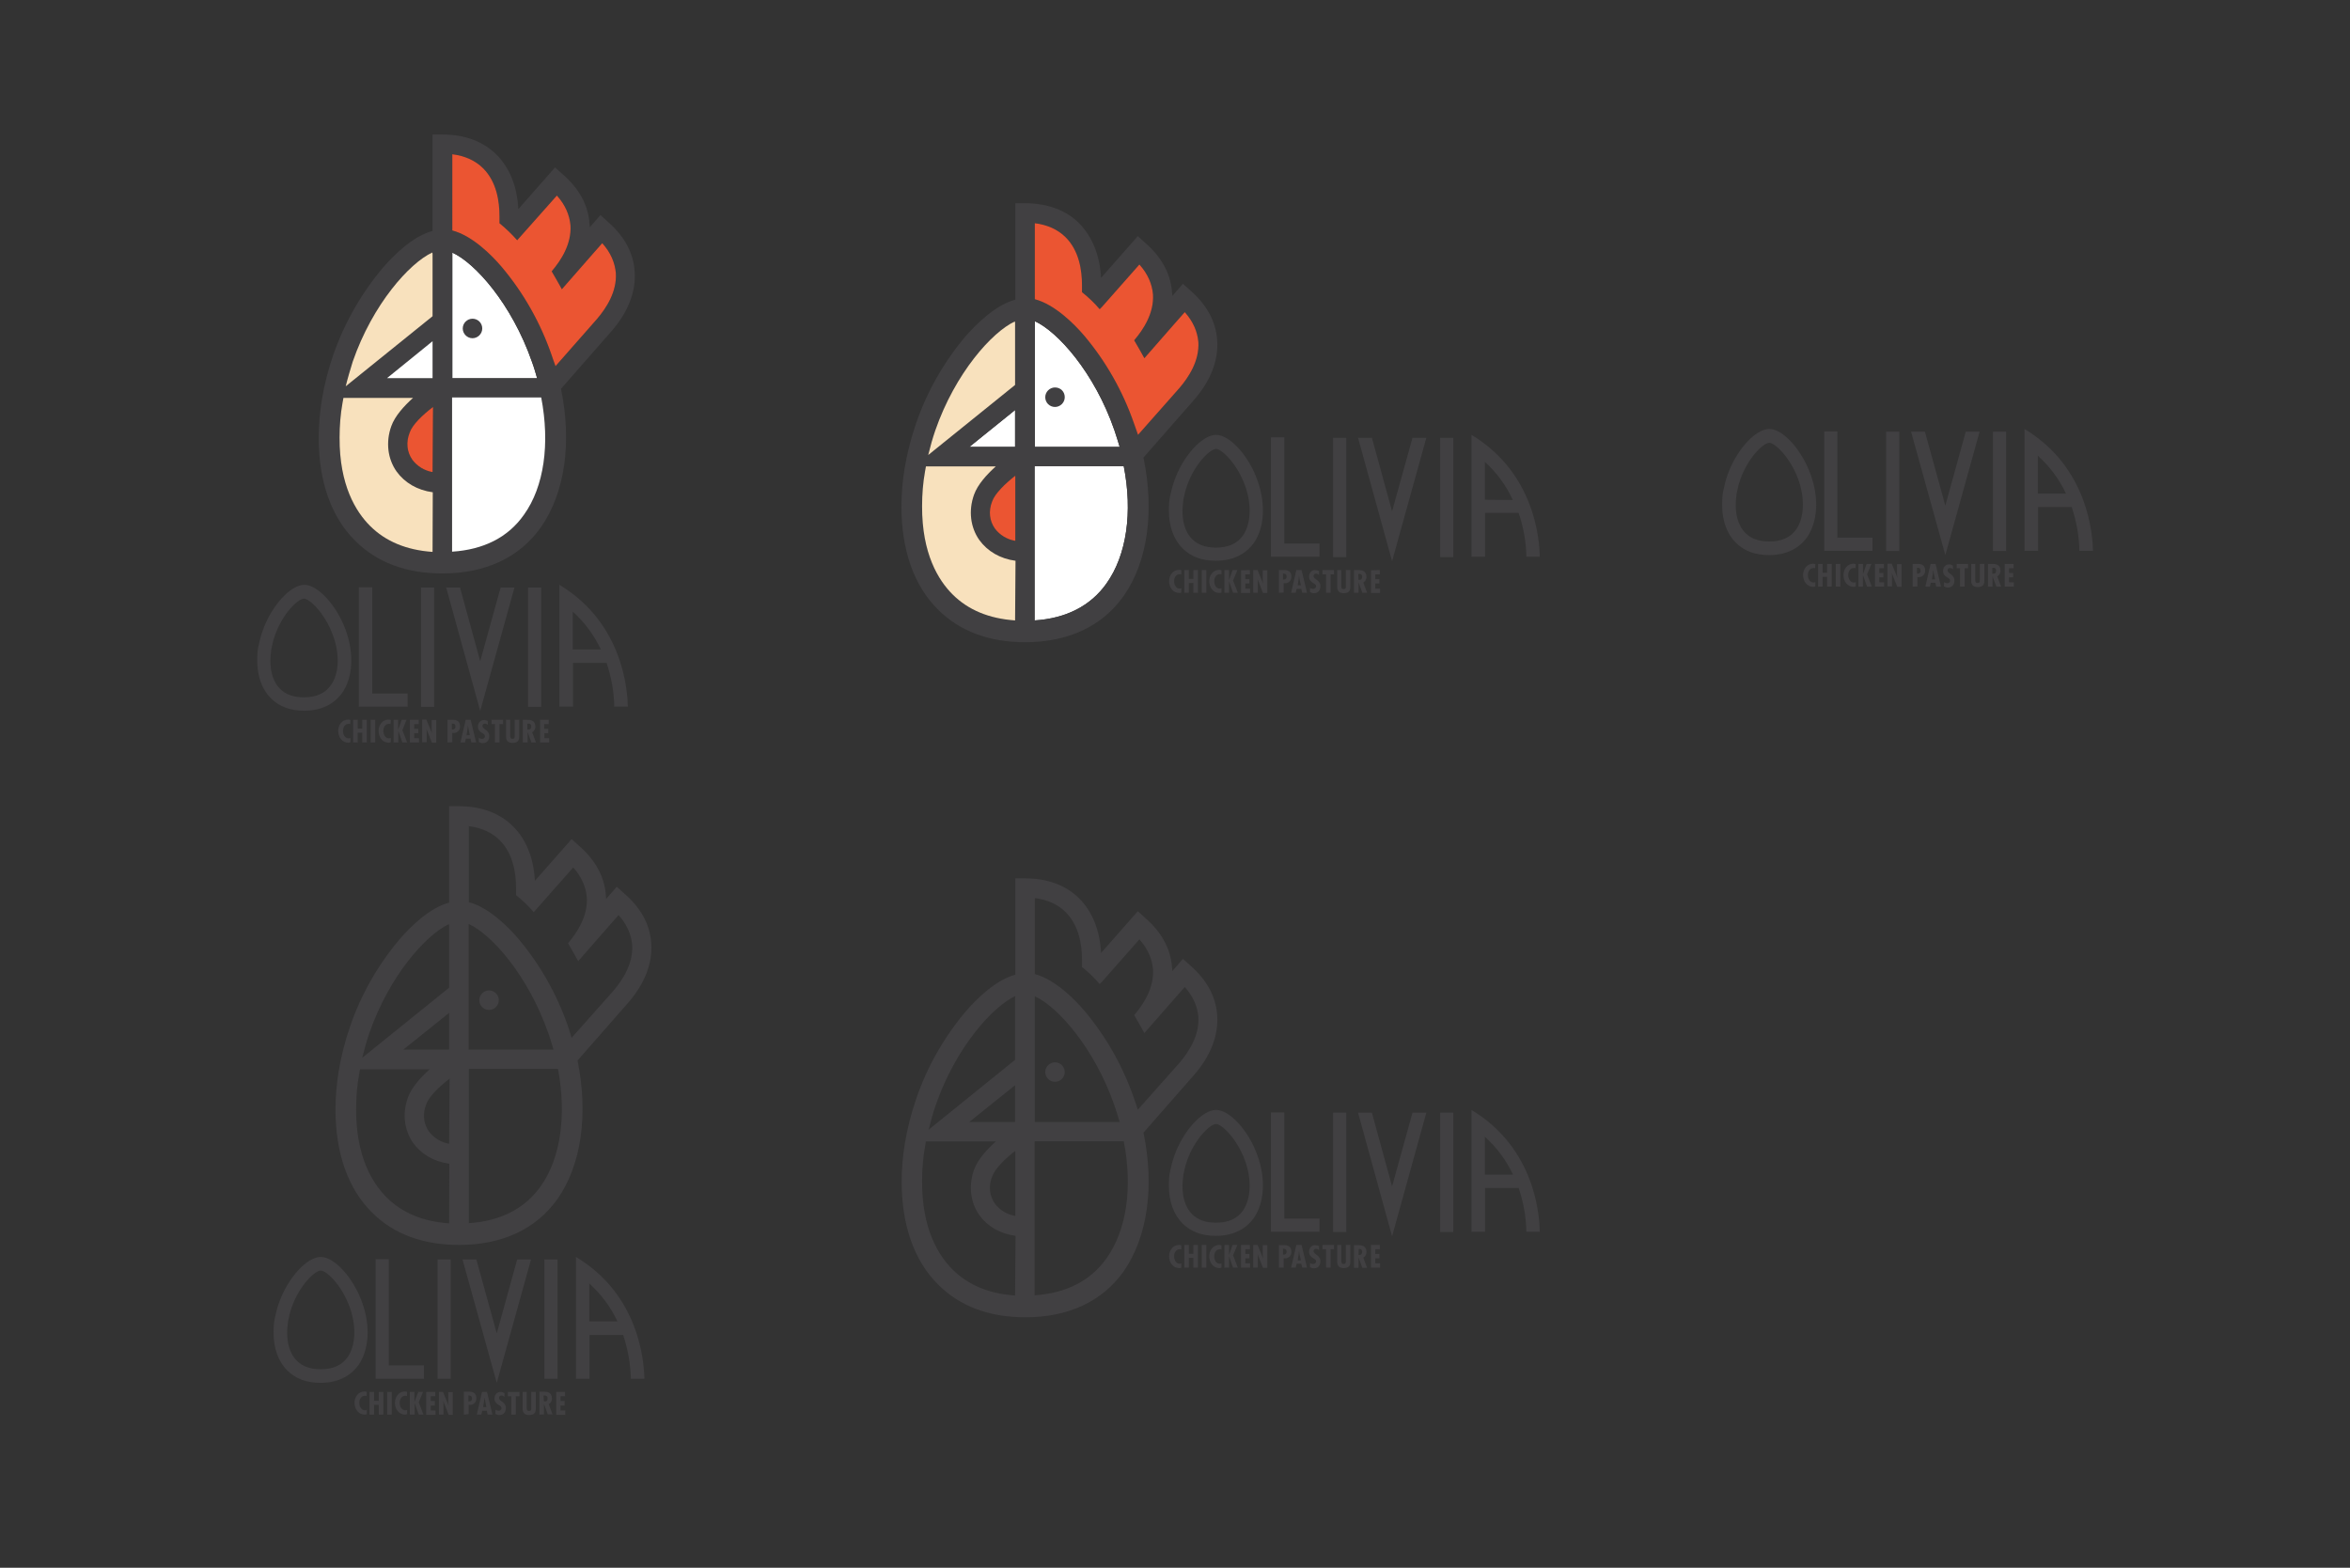 <?xml version="1.0" encoding="utf-8"?>
<!-- Generator: Adobe Illustrator 23.0.6, SVG Export Plug-In . SVG Version: 6.00 Build 0)  -->
<svg version="1.1" id="Layer_1" xmlns="http://www.w3.org/2000/svg" xmlns:xlink="http://www.w3.org/1999/xlink" x="0px" y="0px"
	 viewBox="0 0 1036 691.1" style="enable-background:new 0 0 1036 691.1;" xml:space="preserve">
<rect x="0" y="0" width="1036" height="691.1" fill="#333333" stroke="none"/>
<style type="text/css">
	.st0{fill:#414042;}
	.st1{fill:#FFFFFF;}
	.st2{fill:#F8E1BD;}
	.st3{fill:#EB5532;}
</style>
<title>Asset 4</title>
<path class="st0" d="M465.1,468.3c-2.3,0-4.3,1.9-4.3,4.3c0,2.3,1.9,4.3,4.3,4.3c2.3,0,4.3-1.9,4.3-4.3
	C469.4,470.3,467.5,468.3,465.1,468.3z"/>
<path class="st0" d="M504.1,499.3l22.1-25.2c7.4-8.4,11-17.5,10.4-26.4c-0.5-8.2-4.5-15.7-11.9-22.1l-3.2-2.9l-4.7,5.4
	c0-0.4,0-1-0.1-1.4c-0.5-8.2-4.5-15.7-11.9-22.1l-3.2-2.9l-16.2,18.4c-0.5-9.9-3.8-18.2-9.6-24c-5.8-5.8-14-8.9-23.9-8.9h-4.3v42.5
	c-8.7,2.3-17.1,10.7-21.8,16.1c-9.6,11.4-17.1,24.5-21.9,38.6c-2.2,6.4-3.9,13-5,19.7c-0.9,5.5-1.4,11.2-1.4,16.8
	c0,19.2,5.5,34.9,16.1,45.4c9.5,9.5,22.4,14.4,38.4,14.4c19,0,34-7,43.4-20.3C506,545.1,509,522.8,504.1,499.3z M447.5,571.1
	c-11.5-0.8-20.7-4.6-27.6-11.5c-6.2-6.2-13.5-17.9-13.4-38.9c0-5.1,0.4-10.3,1.3-15.3c0.1-0.7,0.3-1.5,0.4-2.2H439
	c-4,3.6-8,8-9.6,12.5c-2.5,7-1.6,14.3,2.3,19.9c3.6,5,9.2,8.3,16,9.2L447.5,571.1L447.5,571.1L447.5,571.1z M447.5,536
	c-3.6-0.6-6.8-2.6-8.9-5.4c-2.4-3.4-2.9-7.7-1.2-12c1.2-3.4,5.7-7.8,10.2-11.3V536z M447.5,494.6h-20.2l20.2-16.2V494.6z
	 M447.5,439.8L447.5,439.8v27.4L409.4,498c0.9-3.7,1.9-7.3,3.1-10.8c8.8-25.4,25.1-43.5,35.1-48.1V439.8z M456.2,491.1v-51.9
	c10,4.5,26.2,22.6,35.1,48.1c0.8,2.4,1.6,4.9,2.3,7.3h-37.4V491.1z M487.8,554.7c-7,9.9-17.8,15.4-31.7,16.3v-67.9h39.3
	C499.4,523.4,496.7,542.3,487.8,554.7z M499.9,484.1c-4.9-14.1-12.3-27.2-21.9-38.6c-4.6-5.4-13.1-13.8-21.8-16.1v-33.5
	c5.6,0.7,10.2,2.8,13.6,6.2c6,6,7.2,14.7,7.2,21.1v3.1c2.9,2.3,5.4,4.7,7.8,7.5l0.9-0.9l16.6-18.8c3.7,4.1,5.6,8.6,6,13.2
	c0.5,8.2-4.2,15.4-8.2,20.1l-0.1,0.1c1.6,2.6,3,5.3,4.5,7.9l13.3-15.2l0,0l4.5-5.1c3.7,4.1,5.6,8.6,6,13.2
	c0.5,8.3-4.3,15.5-8.3,20.2l-18.4,20.7C501.1,487.5,500.5,485.8,499.9,484.1L499.9,484.1z"/>
<path class="st0" d="M520.8,550.8c-0.3-0.1-0.4-0.1-0.7-0.1c-1.7,0-2.5,1.6-2.5,3.1c0,1.5,0.8,3.3,2.5,3.3c0.3,0,0.5-0.1,0.7-0.2
	v1.9c-0.3,0.1-0.6,0.2-0.9,0.2c-2.9,0-4.5-2.6-4.5-5.2c0-2.5,1.6-5,4.4-5c0.4,0,0.7,0.1,1,0.2V550.8z"/>
<path class="st0" d="M524.1,548.8v3.9h2v-3.9h2v10h-2v-4.3h-2v4.3h-2v-10H524.1z"/>
<path class="st0" d="M531.8,548.8v10h-2v-10H531.8z"/>
<path class="st0" d="M538.5,550.8c-0.3-0.1-0.4-0.1-0.7-0.1c-1.7,0-2.5,1.6-2.5,3.1c0,1.5,0.7,3.3,2.5,3.3c0.3,0,0.5-0.1,0.7-0.2
	v1.9c-0.3,0.1-0.6,0.2-0.9,0.2c-2.9,0-4.5-2.6-4.5-5.2c0-2.5,1.6-5,4.4-5c0.4,0,0.7,0.1,1,0.2V550.8z"/>
<path class="st0" d="M541.8,548.8v4.5l0,0l1.6-4.5h2.1l-1.9,4.6l2.1,5.4h-2.1l-1.8-5.1l0,0v5.1h-2v-10H541.8z"/>
<path class="st0" d="M551,548.8v1.9h-2v2.1h1.8v1.9H549v2.2h2.1v1.9h-4v-10L551,548.8L551,548.8z"/>
<path class="st0" d="M554.4,548.8l2.5,6.1l0,0c-0.1-0.5-0.2-1-0.2-1.5v-4.5h2v10h-1.9l-2.4-6.1l0,0l0.1,1v5h-2v-10L554.4,548.8
	L554.4,548.8L554.4,548.8z"/>
<path class="st0" d="M563.8,558.9v-10h2.1c0.4,0,3.4-0.3,3.4,2.9c0.1,1.5-1.1,2.9-2.6,2.9c-0.2,0-0.3,0-0.4,0h-0.4v4.1H563.8z
	 M565.7,553.1c1,0,1.5-0.4,1.5-1.3c0-0.7-0.3-1.3-1.2-1.3h-0.4V553.1z"/>
<path class="st0" d="M573.8,548.8l2.4,10h-2.1l-0.4-1.7h-2.1l-0.4,1.7h-2l2.3-10H573.8z M572.9,552.9l-0.2-1.5l0,0l-0.2,1.5
	l-0.4,2.7h1.4L572.9,552.9z"/>
<path class="st0" d="M581.5,551.1c-0.4-0.4-0.9-0.6-1.4-0.6s-1,0.4-1,0.8c0,0.1,0,0.1,0,0.2c0,1.6,3,1.7,3,4.5c0,1.8-1,3.1-2.9,3.1
	c-0.6,0-1.2-0.2-1.7-0.5v-1.9c0.4,0.4,1,0.5,1.5,0.5c0.6,0,1.1-0.4,1.2-1v-0.1c0-0.8-0.6-1.1-1.2-1.4c-1.2-0.8-1.9-1.5-1.9-2.9
	c0-1.4,0.9-2.9,2.6-2.9c0.6,0,1.2,0.2,1.8,0.4L581.5,551.1z"/>
<path class="st0" d="M588.1,548.8v1.9h-1.5v8.1h-2v-8.1H583v-1.9H588.1z"/>
<path class="st0" d="M591.3,548.8v6.5c0,0.8-0.1,1.9,1,1.9s1-0.7,1-1.5v-6.9h2v7.3c0,1.1-0.1,2.9-2.9,2.9c-1.9,0-2.9-0.9-2.9-2.8
	v-7.4H591.3z"/>
<path class="st0" d="M596.9,558.9v-10h2c1.2,0,3.5,0.2,3.5,2.9c0.1,1.1-0.5,2.1-1.4,2.6l1.7,4.5h-2.1l-1.7-4.6l0,0v4.6H596.9z
	 M598.9,553.2h0.4c0.9,0,1.2-0.6,1.2-1.4c0.1-0.6-0.4-1.2-1-1.2c-0.1,0-0.2,0-0.3,0H599L598.9,553.2z"/>
<path class="st0" d="M608.3,548.8v1.9h-2v2.1h1.8v1.9h-1.8v2.2h2.1v1.9h-4v-10L608.3,548.8L608.3,548.8z"/>
<path class="st0" d="M536.1,489.3c-6.1,0-14.5,9.2-18.4,20.2c-0.8,2.3-1.4,4.6-1.9,7c-0.4,2-0.5,4-0.5,6.1c0,7,2.1,12.8,6,16.7
	c3.7,3.7,8.6,5.5,14.7,5.5c9.2,0,14.2-4.3,16.7-7.8c4.7-6.7,5.4-17.2,1.7-27.5C550.6,498.6,542.2,489.3,536.1,489.3z M548,533.6
	c-2.5,3.6-6.5,5.4-11.9,5.4c-4.5,0-8-1.2-10.5-3.7c-3.6-3.6-4.3-8.7-4.3-12.4c0-1.7,0.2-3.4,0.4-5.1c0.4-2.1,0.9-4.1,1.6-6.1
	c3.5-9.9,10.3-16.2,12.8-16.2c2.4,0,9.2,6.3,12.8,16.2l0,0C551.9,520,551.5,528.5,548,533.6L548,533.6z"/>
<polygon class="st0" points="566.2,490.4 560.3,490.4 560.3,543 581.7,543 581.7,537.2 566.2,537.2 "/>
<polygon class="st0" points="613.7,523 604.8,490.5 598.7,490.5 613.7,545 628.8,490.5 622.7,490.5 "/>
<rect x="587.7" y="490.5" class="st0" width="5.8" height="52.6"/>
<rect x="634.9" y="490.5" class="st0" width="5.8" height="52.6"/>
<path class="st0" d="M648.7,489.3V543h6v-19.3h14.8c2.1,6.2,3.3,12.8,3.4,19.3h5.9C678.7,535.8,676.8,506.2,648.7,489.3z
	 M654.6,517.8v-16.7c5.2,4.7,9.4,10.3,12.4,16.7H654.6z"/>
<path class="st0" d="M215.6,436.6c-2.3,0-4.3,1.9-4.3,4.3c0,2.4,1.9,4.3,4.3,4.3c2.3,0,4.3-1.9,4.3-4.3
	C219.9,438.5,217.9,436.6,215.6,436.6z"/>
<path class="st0" d="M254.6,467.5l22.1-25.2c7.4-8.4,11-17.5,10.4-26.4c-0.5-8.2-4.5-15.7-12-22.1l-3.2-2.9l-4.7,5.4
	c0-0.4,0-1-0.1-1.4c-0.5-8.2-4.5-15.7-11.9-22.1l-3.2-2.9l-16.2,18.4c-0.5-10-3.8-18.2-9.6-24c-5.8-5.8-14-8.9-23.9-8.9H198v42.5
	c-8.7,2.3-17.1,10.7-21.8,16.1c-9.6,11.4-17.1,24.5-21.9,38.6c-2.2,6.4-3.9,13-5,19.7c-0.9,5.5-1.4,11.2-1.4,16.8
	c0,19.2,5.5,34.9,16.1,45.4c9.5,9.5,22.4,14.3,38.4,14.3c19,0,34-7,43.4-20.3C256.4,513.4,259.4,491,254.6,467.5z M198,539.3
	c-11.5-0.8-20.7-4.6-27.6-11.5c-6.2-6.2-13.5-17.9-13.4-38.9c0-5.1,0.4-10.3,1.3-15.3c0.1-0.7,0.3-1.5,0.4-2.2h30.7
	c-4,3.6-8,8-9.6,12.5c-2.5,7-1.6,14.2,2.3,19.9c3.6,5,9.2,8.3,16,9.2L198,539.3L198,539.3L198,539.3z M198,504.2
	c-3.6-0.6-6.8-2.6-8.9-5.4c-2.4-3.4-2.9-7.7-1.2-12c1.2-3.4,5.7-7.8,10.3-11.3L198,504.2z M198,462.7h-20.2l20.2-16.2V462.7z
	 M198,408L198,408v27.4l-38.3,30.9c0.9-3.7,1.9-7.3,3.1-10.8c8.8-25.4,25.1-43.5,35.1-48.1L198,408z M206.6,459.3v-52
	c10,4.5,26.2,22.6,35.1,48.1c0.9,2.4,1.6,4.9,2.3,7.3h-37.4V459.3z M238.4,522.9c-7,9.9-17.8,15.4-31.7,16.3v-68H246
	C249.8,491.6,247.2,510.5,238.4,522.9L238.4,522.9z M250.4,452.4c-4.9-14.1-12.3-27.2-21.9-38.6c-4.6-5.4-13.1-13.8-21.8-16.1v-33.5
	c5.6,0.7,10.2,2.8,13.6,6.2c6,6,7.2,14.7,7.2,21.1v3.1c2.9,2.3,5.4,4.7,7.8,7.5l0.8-0.9l16.6-18.8c3.7,4.1,5.6,8.6,6,13.2
	c0.5,8.2-4.2,15.4-8.2,20.1l-0.1,0.1c1.6,2.6,3,5.3,4.5,7.9l13.3-15.2l0,0l4.5-5.1c3.7,4.1,5.6,8.6,6,13.2
	c0.5,8.3-4.3,15.5-8.3,20.2L252,457.5C251.5,455.7,250.9,454.1,250.4,452.4L250.4,452.4z"/>
<path class="st0" d="M161.6,615.4c-0.3-0.1-0.4-0.1-0.7-0.1c-1.7,0-2.5,1.6-2.5,3.1c0,1.5,0.8,3.3,2.5,3.3c0.3,0,0.5-0.1,0.8-0.2
	v1.9c-0.3,0.1-0.6,0.2-0.9,0.2c-2.9,0-4.5-2.6-4.5-5.2c0-2.5,1.6-5,4.4-5c0.4,0,0.7,0.1,1,0.2L161.6,615.4L161.6,615.4L161.6,615.4z
	"/>
<path class="st0" d="M164.9,613.6v3.9h2.1v-3.9h2v10h-2v-4.3h-2.1v4.3h-2v-10H164.9z"/>
<path class="st0" d="M172.7,613.6v10h-2v-10H172.7z"/>
<path class="st0" d="M179.4,615.4c-0.3-0.1-0.4-0.1-0.7-0.1c-1.7,0-2.5,1.6-2.5,3.1c0,1.5,0.8,3.3,2.5,3.3c0.3,0,0.5-0.1,0.8-0.2
	v1.9c-0.3,0.1-0.6,0.2-0.9,0.2c-2.9,0-4.5-2.6-4.5-5.2c0-2.5,1.6-5,4.4-5c0.4,0,0.7,0.1,1,0.2L179.4,615.4L179.4,615.4L179.4,615.4z
	"/>
<path class="st0" d="M182.7,613.6v4.5l0,0l1.7-4.5h2.1l-1.9,4.6l2.1,5.4h-2.1l-1.8-5.1l0,0v5.1h-2.1v-10H182.7z"/>
<path class="st0" d="M191.9,613.6v1.9h-2v2.1h1.8v2h-1.8v2.2h2.1v1.9h-4.1v-10.1H191.9z"/>
<path class="st0" d="M195.3,613.6l2.5,6.1l0,0c-0.1-0.5-0.2-1-0.2-1.5v-4.5h2v10h-1.8l-2.4-6.1l0,0l0.1,1v0.4v4.6h-2v-10H195.3z"/>
<path class="st0" d="M204.5,623.6v-10.1h2.1c0.4,0,3.4-0.3,3.4,2.9c0.1,1.5-1.1,2.9-2.6,2.9c-0.2,0-0.3,0-0.4,0h-0.4v4.1
	L204.5,623.6z M206.6,617.8c1,0,1.5-0.4,1.5-1.3c0-0.7-0.3-1.3-1.2-1.3h-0.4V617.8z"/>
<path class="st0" d="M214.7,613.6l2.4,10H215l-0.4-1.7h-2l-0.4,1.7h-2l2.3-10H214.7z M213.9,617.6l-0.3-1.5l0,0l-0.2,1.5l-0.4,2.7
	h1.4L213.9,617.6z"/>
<path class="st0" d="M222.4,615.8c-0.4-0.4-0.9-0.6-1.4-0.6s-1,0.4-1,0.8c0,0.1,0,0.1,0,0.2c0,1.6,3,1.7,3,4.5c0,1.8-1,3.1-2.9,3.1
	c-0.6,0-1.2-0.2-1.7-0.5v-1.9c0.4,0.4,1,0.5,1.5,0.5c0.6,0,1.1-0.4,1.2-1v-0.1c0-0.8-0.6-1.1-1.2-1.4c-1.2-0.8-1.9-1.5-1.9-2.9
	s0.9-2.9,2.6-2.9c0.6,0,1.2,0.2,1.8,0.5L222.4,615.8z"/>
<path class="st0" d="M229,613.6v1.9h-1.6v8.1h-2v-8.1h-1.5v-1.9H229z"/>
<path class="st0" d="M232.2,613.6v6.5c0,0.8-0.1,1.9,1,1.9s1-0.7,1-1.5v-6.9h2v7.3c0,1.1-0.1,2.9-2.9,2.9c-1.9,0-2.9-0.9-2.9-2.8
	v-7.4H232.2z"/>
<path class="st0" d="M237.8,623.6v-10.1h2c1.2,0,3.5,0.1,3.5,2.9c0.1,1.1-0.5,2.1-1.4,2.6l1.7,4.5h-2.1l-1.7-4.6l0,0v4.6
	L237.8,623.6z M239.8,617.8h0.4c0.9,0,1.2-0.6,1.2-1.4c0.1-0.6-0.4-1.2-1.1-1.2c-0.1,0-0.2,0-0.4,0h-0.3L239.8,617.8z"/>
<path class="st0" d="M249.1,613.6v1.9h-2v2.1h1.8v2h-1.8v2.2h2.1v1.9h-4v-10.1H249.1z"/>
<path class="st0" d="M141.4,554.1c-6.1,0-14.5,9.2-18.4,20.2c-0.8,2.3-1.4,4.6-1.9,7c-0.4,2-0.5,4-0.5,6.1c0,7,2.1,12.8,6,16.7
	c3.7,3.7,8.6,5.5,14.7,5.5c9.2,0,14.2-4.3,16.7-7.8c4.7-6.7,5.4-17.2,1.7-27.5C155.8,563.3,147.5,554.1,141.4,554.1z M153.3,598.2
	c-2.5,3.6-6.5,5.4-11.9,5.4c-4.5,0-8-1.2-10.5-3.7c-3.6-3.6-4.3-8.7-4.3-12.4c0-1.7,0.2-3.4,0.4-5.1c0.4-2.1,0.9-4.1,1.6-6.1
	c3.5-9.9,10.3-16.2,12.8-16.2s9.2,6.3,12.8,16.2l0,0C157.2,584.7,156.8,593.1,153.3,598.2z"/>
<polygon class="st0" points="171.4,555.1 165.6,555.1 165.6,607.8 186.9,607.8 186.9,601.9 171.4,601.9 "/>
<polygon class="st0" points="219,587.8 210,555.2 203.9,555.2 219,609.6 234.1,555.2 228,555.2 "/>
<rect x="192.9" y="555.2" class="st0" width="5.8" height="52.6"/>
<rect x="240" y="555.2" class="st0" width="5.8" height="52.6"/>
<path class="st0" d="M253.9,554.1v53.7h6v-19.3h14.8c2.1,6.2,3.3,12.8,3.4,19.3h6C283.9,600.5,282,570.9,253.9,554.1z M259.8,582.5
	v-16.7c5.2,4.7,9.4,10.3,12.4,16.7H259.8z"/>
<path class="st1" d="M199.4,163.3v-51.9c10,4.5,26.2,22.6,35.1,48.1c0.9,2.4,1.6,4.9,2.3,7.3h-37.4L199.4,163.3L199.4,163.3z"/>
<path class="st0" d="M208.3,140.5c-2.3,0-4.3,1.9-4.3,4.3c0,2.3,1.9,4.3,4.3,4.3c2.3,0,4.3-1.9,4.3-4.3
	C212.6,142.4,210.7,140.5,208.3,140.5z"/>
<path class="st0" d="M247.3,171.4l22.1-25.2c7.4-8.4,11-17.5,10.4-26.4c-0.5-8.2-4.5-15.7-11.9-22.1l-3.2-2.9l-4.7,5.4
	c0-0.4,0-1-0.1-1.4c-0.5-8.2-4.5-15.7-12-22.1l-3.2-2.9l-16.2,18.4c-0.5-10-3.8-18.2-9.6-24c-5.8-5.8-13.9-8.9-23.9-8.9h-4.3v42.5
	c-8.7,2.3-17.1,10.7-21.8,16.1c-9.6,11.4-17.1,24.5-22,38.6c-2.2,6.4-3.9,13-5,19.7c-0.9,5.5-1.4,11.2-1.4,16.8
	c0,19.2,5.5,34.9,16.1,45.4c9.5,9.5,22.4,14.4,38.4,14.4c19,0,34-7,43.4-20.3C249.1,217.3,252.2,194.9,247.3,171.4z M190.7,243.3
	c-11.5-0.8-20.7-4.6-27.6-11.5c-6.2-6.2-13.5-17.9-13.4-38.9c0-5.1,0.4-10.3,1.3-15.3c0.1-0.7,0.3-1.5,0.4-2.2h30.7
	c-4,3.6-8,8-9.6,12.5c-2.5,7-1.6,14.3,2.3,19.9c3.6,5,9.2,8.3,16,9.2L190.7,243.3z M190.7,208.1c-3.6-0.6-6.8-2.6-8.9-5.4
	c-2.4-3.4-2.9-7.7-1.2-12c1.2-3.5,5.7-7.8,10.3-11.3L190.7,208.1z M190.7,166.7h-20.2l20.2-16.2V166.7z M190.7,112L190.7,112v27.4
	l-38.3,30.9c0.9-3.7,2-7.3,3.1-10.9c8.8-25.4,25.1-43.5,35.1-48.1L190.7,112C190.6,112,190.7,112,190.7,112z M199.4,163.3v-52
	c10,4.5,26.2,22.6,35.1,48.1c0.9,2.4,1.6,4.9,2.3,7.3h-37.4L199.4,163.3L199.4,163.3z M231,226.9c-7,10-17.8,15.4-31.7,16.3v-68
	h39.3C242.5,195.6,239.9,214.5,231,226.9L231,226.9z M243.1,156.3c-4.9-14.1-12.3-27.2-21.9-38.6c-4.6-5.4-13-13.8-21.8-16.1V68
	c5.6,0.7,10.2,2.8,13.6,6.2c6,6,7.2,14.7,7.2,21.1v3.1c2.8,2.3,5.4,4.8,7.8,7.5l0.8-0.9l16.7-18.8c3.7,4.1,5.6,8.6,6,13.2
	c0.5,8.2-4.2,15.4-8.2,20.1l-0.1,0.1c1.6,2.6,3,5.3,4.5,7.9l13.3-15.2l0,0l4.5-5.1c3.7,4.1,5.6,8.6,6,13.2
	c0.5,8.3-4.3,15.5-8.3,20.2l-18.3,20.8C244.2,159.6,243.7,158,243.1,156.3z"/>
<path class="st2" d="M190.7,243.3c-11.5-0.8-20.7-4.6-27.6-11.5c-6.2-6.2-13.5-17.9-13.4-38.9c0-5.1,0.4-10.3,1.3-15.3
	c0.1-0.7,0.3-1.5,0.4-2.2h30.7c-4,3.6-8,8-9.6,12.5c-2.5,7-1.6,14.3,2.3,19.9c3.6,5,9.2,8.3,16,9.2L190.7,243.3z"/>
<path class="st3" d="M190.7,208.1c-3.6-0.6-6.8-2.6-8.9-5.4c-2.4-3.4-2.9-7.7-1.2-12c1.2-3.5,5.7-7.8,10.3-11.3L190.7,208.1z"/>
<polygon class="st1" points="190.7,166.7 170.6,166.7 190.7,150.4 "/>
<path class="st3" d="M243.1,156.3c-4.9-14.1-12.3-27.2-21.9-38.6c-4.6-5.4-13-13.8-21.8-16.1V68c5.6,0.7,10.2,2.8,13.6,6.2
	c6,6,7.2,14.7,7.2,21.1v3.1c2.8,2.3,5.4,4.8,7.8,7.5l0.8-0.9l16.7-18.8c3.7,4.1,5.6,8.6,6,13.2c0.5,8.2-4.2,15.4-8.2,20.1l-0.1,0.1
	c1.6,2.6,3,5.3,4.5,7.9l13.3-15.2l0,0l4.5-5.1c3.7,4.1,5.6,8.6,6,13.2c0.5,8.3-4.3,15.5-8.3,20.2l-18.3,20.8
	C244.2,159.6,243.7,158,243.1,156.3z"/>
<path class="st1" d="M231,226.9c-7,10-17.8,15.4-31.7,16.3v-68h39.3C242.5,195.6,239.9,214.5,231,226.9z"/>
<path class="st2" d="M190.7,112L190.7,112v27.4l-38.3,30.9c0.9-3.7,2-7.3,3.1-10.9c8.8-25.4,25.1-43.5,35.1-48.1L190.7,112
	C190.6,112,190.7,112,190.7,112z"/>
<path class="st0" d="M154.4,319.2c-0.3-0.1-0.5-0.1-0.7-0.1c-1.7,0-2.5,1.6-2.5,3.1s0.8,3.3,2.5,3.3c0.3,0,0.5-0.1,0.8-0.2v1.9
	c-0.3,0.1-0.6,0.2-0.9,0.2c-2.9,0-4.5-2.6-4.5-5.2c0-2.5,1.6-5,4.4-5c0.4,0,0.7,0.1,1,0.2L154.4,319.2L154.4,319.2L154.4,319.2z"/>
<path class="st0" d="M157.7,317.3v3.9h2v-3.9h2v10h-2V323h-2v4.3h-2v-10H157.7z"/>
<path class="st0" d="M165.4,317.3v10h-2v-10H165.4z"/>
<path class="st0" d="M172.2,319.2c-0.3-0.1-0.5-0.1-0.7-0.1c-1.7,0-2.5,1.6-2.5,3.1s0.8,3.3,2.5,3.3c0.3,0,0.5-0.1,0.8-0.2v1.9
	c-0.3,0.1-0.6,0.2-0.9,0.2c-2.9,0-4.5-2.6-4.5-5.2c0-2.5,1.6-5,4.4-5c0.4,0,0.7,0.1,1,0.2L172.2,319.2L172.2,319.2L172.2,319.2z"/>
<path class="st0" d="M175.5,317.3v4.5l0,0l1.6-4.5h2.1l-1.8,4.6l2.1,5.4h-2.1l-1.8-5.1l0,0v5.1h-2.1v-10H175.5z"/>
<path class="st0" d="M184.6,317.3v1.9h-2v2.1h1.8v1.9h-1.8v2.2h2.1v1.9h-4v-10H184.6z"/>
<path class="st0" d="M188,317.3l2.5,6.1l0,0c-0.1-0.5-0.2-1-0.2-1.5v-4.5h2v10h-1.9l-2.4-6.1l0,0l0.1,1v0.4v4.5h-2v-10H188z"/>
<path class="st0" d="M197.3,327.3v-10h2.1c0.4,0,3.4-0.3,3.4,2.9c0.1,1.5-1.1,2.9-2.6,2.9c-0.2,0-0.3,0-0.4,0h-0.4v4.1L197.3,327.3z
	 M199.3,321.6c1,0,1.5-0.4,1.5-1.3c0-0.7-0.3-1.3-1.2-1.3h-0.4V321.6L199.3,321.6z"/>
<path class="st0" d="M207.5,317.3l2.4,10h-2.1l-0.4-1.7h-2l-0.4,1.7H203l2.3-10H207.5z M206.6,321.4l-0.3-1.5l0,0l-0.2,1.5l-0.4,2.7
	h1.4L206.6,321.4z"/>
<path class="st0" d="M215.1,319.6c-0.4-0.4-0.9-0.6-1.4-0.6s-1,0.4-1,0.8c0,0.1,0,0.1,0,0.2c0,1.6,3,1.7,3,4.5c0,1.8-1,3.1-2.9,3.1
	c-0.6,0-1.2-0.2-1.7-0.5v-1.9c0.4,0.4,1,0.5,1.5,0.5c0.6,0,1.1-0.4,1.2-1v-0.1c0-0.8-0.6-1.1-1.2-1.4c-1.2-0.8-1.9-1.5-1.9-2.9
	c0-1.4,0.9-2.9,2.6-2.9c0.6,0,1.2,0.2,1.7,0.4L215.1,319.6z"/>
<path class="st0" d="M221.8,317.3v1.9h-1.6v8.1h-2v-8.1h-1.5v-1.9H221.8z"/>
<path class="st0" d="M224.9,317.3v6.5c0,0.8-0.1,1.9,1,1.9c1.1,0,1-0.7,1-1.5v-6.9h2v7.3c0,1.1-0.1,2.9-2.9,2.9
	c-1.9,0-2.9-0.9-2.9-2.8v-7.4H224.9z"/>
<path class="st0" d="M230.5,327.3v-10h2c1.2,0,3.5,0.2,3.5,2.9c0.1,1.1-0.5,2.1-1.4,2.6l1.7,4.5h-2l-1.7-4.6l0,0v4.6H230.5z
	 M232.6,321.6h0.4c0.9,0,1.2-0.6,1.2-1.4c0.1-0.6-0.4-1.2-1-1.2c-0.1,0-0.3,0-0.4,0h-0.3V321.6z"/>
<path class="st0" d="M241.9,317.3v1.9h-2v2.1h1.8v1.9H240v2.2h2.1v1.9h-4v-10H241.9z"/>
<path class="st0" d="M134.2,257.8c-6.1,0-14.5,9.2-18.4,20.2c-0.8,2.3-1.4,4.6-1.9,7c-0.4,2-0.5,4-0.5,6.1c0,7,2.1,12.8,6,16.7
	c3.7,3.7,8.6,5.5,14.7,5.5c9.2,0,14.2-4.3,16.7-7.8c4.7-6.6,5.4-17.1,1.7-27.5C148.6,267,140.1,257.8,134.2,257.8z M145.9,302
	c-2.5,3.6-6.5,5.4-11.9,5.4c-4.5,0-8-1.2-10.5-3.7c-3.6-3.6-4.3-8.7-4.3-12.4c0-1.7,0.2-3.4,0.4-5.1c0.4-2.1,0.9-4.1,1.6-6.1
	c3.5-9.9,10.3-16.2,12.8-16.2c2.4,0,9.2,6.3,12.8,16.2l0,0C149.9,288.5,149.5,297,145.9,302z"/>
<polygon class="st0" points="164.1,258.9 158.2,258.9 158.2,311.5 179.7,311.5 179.7,305.7 164.1,305.7 "/>
<polygon class="st0" points="211.7,291.5 202.8,259 196.7,259 211.7,313.4 226.8,259 220.7,259 "/>
<rect x="185.6" y="259" class="st0" width="5.8" height="52.6"/>
<rect x="232.8" y="259" class="st0" width="5.8" height="52.6"/>
<path class="st0" d="M246.6,257.8v53.7h6v-19.3h14.8c2.1,6.2,3.3,12.8,3.4,19.3h6C276.6,304.3,274.7,274.7,246.6,257.8z
	 M252.5,286.3v-16.7c5.2,4.7,9.4,10.4,12.4,16.7H252.5z"/>
<path class="st1" d="M456.2,193.5v-51.9c10,4.5,26.3,22.6,35.1,48.1c0.8,2.4,1.6,4.9,2.3,7.3h-37.4V193.5L456.2,193.5z"/>
<path class="st1" d="M487.8,257.2c-7,9.9-17.8,15.4-31.7,16.3v-68h39.3C499.4,225.8,496.7,244.7,487.8,257.2z"/>
<polygon class="st1" points="447.5,197 427.4,197 447.5,180.7 "/>
<path class="st0" d="M465.1,170.8c-2.3,0-4.3,1.9-4.3,4.3c0,2.4,1.9,4.3,4.3,4.3c2.3,0,4.3-1.9,4.3-4.3
	C469.4,172.6,467.5,170.8,465.1,170.8z"/>
<path class="st0" d="M504.1,201.7l22.1-25.2c7.4-8.4,11-17.5,10.4-26.4c-0.5-8.2-4.5-15.7-11.9-22.1l-3.2-2.9l-4.7,5.4
	c0-0.4,0-1-0.1-1.4c-0.5-8.2-4.5-15.7-11.9-22.1l-3.2-2.9l-16.2,18.4c-0.5-9.9-3.9-18.2-9.6-24s-14-8.9-23.9-8.9h-4.3v42.5
	c-8.7,2.3-17.2,10.8-21.9,16.1c-9.6,11.4-17.1,24.5-21.9,38.6c-2.2,6.4-3.9,13-5,19.7c-0.9,5.5-1.4,11.2-1.4,16.8
	c0,19.2,5.5,34.9,16.1,45.4c9.5,9.5,22.4,14.4,38.4,14.4c19,0,34-7,43.4-20.3C506,247.7,509,225.3,504.1,201.7z M447.5,273.5
	c-11.5-0.8-20.7-4.6-27.6-11.5c-6.2-6.2-13.5-17.9-13.4-38.9c0-5.2,0.4-10.3,1.3-15.3c0.1-0.7,0.3-1.5,0.4-2.2H439
	c-4,3.6-8,8-9.6,12.5c-2.5,7-1.6,14.3,2.3,19.9c3.6,5,9.2,8.3,16,9.2L447.5,273.5L447.5,273.5z M447.5,238.4
	c-3.6-0.6-6.8-2.6-8.9-5.4c-2.4-3.4-2.9-7.7-1.2-12c1.2-3.4,5.7-7.8,10.2-11.3V238.4z M447.5,197h-20.2l20.2-16.2V197z M447.5,142.3
	L447.5,142.3v27.4l-38.3,30.9c0.9-3.7,1.9-7.3,3.1-10.8c8.8-25.4,25.1-43.5,35.1-48.1L447.5,142.3z M456.2,193.5v-51.9
	c10,4.5,26.3,22.6,35.1,48.1c0.8,2.4,1.6,4.9,2.3,7.3h-37.4L456.2,193.5z M487.8,257.2c-7,9.9-17.8,15.4-31.7,16.3v-68h39.3
	C499.4,225.8,496.7,244.7,487.8,257.2L487.8,257.2z M499.9,186.6c-4.9-14.1-12.3-27.2-21.9-38.6c-4.6-5.4-13.1-13.8-21.8-16.1V98.4
	c5.6,0.7,10.2,2.8,13.6,6.2c6,6,7.2,14.7,7.2,21.1v3.1c2.9,2.3,5.4,4.7,7.8,7.5l0.9-0.9l16.6-18.8c3.7,4.1,5.6,8.6,6,13.2
	c0.5,8.2-4.2,15.4-8.2,20.1l-0.1,0.1c1.6,2.6,3,5.3,4.5,7.9l13.3-15.2l0,0l4.5-5.1c3.7,4.1,5.6,8.6,6,13.2
	c0.5,8.3-4.3,15.5-8.3,20.2l-18.3,20.7C501.1,189.9,500.5,188.3,499.9,186.6L499.9,186.6z"/>
<path class="st0" d="M520.8,253.2c-0.3-0.1-0.5-0.1-0.7-0.1c-1.7,0-2.5,1.6-2.5,3.1s0.8,3.3,2.5,3.3c0.3,0,0.5-0.1,0.7-0.2v1.9
	c-0.3,0.1-0.6,0.2-0.9,0.2c-2.9,0-4.5-2.6-4.5-5.2c0-2.5,1.6-5,4.4-5c0.4,0,0.7,0.1,1,0.2V253.2z"/>
<path class="st0" d="M524.1,251.3v3.9h2v-3.9h2v10h-2V257h-2v4.3h-2v-10H524.1z"/>
<path class="st0" d="M531.8,251.3v10h-2v-10H531.8z"/>
<path class="st0" d="M538.5,253.2c-0.3-0.1-0.5-0.1-0.7-0.1c-1.7,0-2.5,1.6-2.5,3.1s0.7,3.3,2.5,3.3c0.3,0,0.5-0.1,0.7-0.2v1.9
	c-0.3,0.1-0.6,0.2-0.9,0.2c-2.9,0-4.5-2.6-4.5-5.2c0-2.5,1.6-5,4.4-5c0.4,0,0.7,0.1,1,0.2V253.2z"/>
<path class="st0" d="M541.8,251.3v4.5l0,0l1.6-4.5h2.1l-1.9,4.6l2.1,5.4h-2.1l-1.8-5.1l0,0v5.1h-2v-10H541.8z"/>
<path class="st0" d="M551,251.3v1.9h-2v2.1h1.8v1.9H549v2.3h2.1v1.9h-4v-10L551,251.3L551,251.3z"/>
<path class="st0" d="M554.4,251.3l2.5,6.1l0,0c-0.1-0.5-0.2-1-0.2-1.5v-4.5h2v10h-1.9l-2.4-6.1l0,0l0.1,1v5h-2v-10H554.4z"/>
<path class="st0" d="M563.8,261.3v-10h2.1c0.4,0,3.4-0.3,3.4,2.9c0.1,1.5-1.1,2.9-2.6,2.9c-0.2,0-0.3,0-0.4,0h-0.4v4.1L563.8,261.3z
	 M565.7,255.5c1,0,1.5-0.4,1.5-1.3c0-0.7-0.3-1.3-1.2-1.3h-0.4V255.5z"/>
<path class="st0" d="M573.8,251.3l2.4,10h-2.1l-0.4-1.7h-2.1l-0.4,1.7h-2l2.3-10H573.8z M572.9,255.3l-0.2-1.5l0,0l-0.2,1.5
	l-0.4,2.7h1.4L572.9,255.3z"/>
<path class="st0" d="M581.5,253.5c-0.4-0.4-0.9-0.6-1.4-0.6s-1,0.4-1,0.8c0,0.1,0,0.1,0,0.2c0,1.6,3,1.7,3,4.5c0,1.8-1,3.1-2.9,3.1
	c-0.6,0-1.2-0.2-1.7-0.5v-1.9c0.4,0.4,1,0.5,1.5,0.5c0.6,0,1.1-0.4,1.2-1v-0.1c0-0.8-0.6-1.1-1.2-1.4c-1.2-0.8-1.9-1.5-1.9-2.9
	s0.9-2.9,2.6-2.9c0.6,0,1.2,0.2,1.8,0.4L581.5,253.5z"/>
<path class="st0" d="M588.1,251.3v1.9h-1.5v8.1h-2v-8.1H583v-1.9H588.1z"/>
<path class="st0" d="M591.3,251.3v6.5c0,0.8-0.1,1.9,1,1.9s1-0.7,1-1.5v-6.9h2v7.3c0,1.1-0.1,2.9-2.9,2.9c-1.9,0-2.9-0.9-2.9-2.8
	v-7.4H591.3z"/>
<path class="st0" d="M596.9,261.3v-10h2c1.2,0,3.5,0.2,3.5,2.9c0.1,1.1-0.5,2.1-1.4,2.6l1.7,4.5h-2.1l-1.7-4.6l0,0v4.6H596.9z
	 M598.9,255.6h0.4c0.9,0,1.2-0.6,1.2-1.4c0.1-0.6-0.4-1.2-1-1.2c-0.1,0-0.3,0-0.4,0h-0.3L598.9,255.6z"/>
<path class="st0" d="M608.3,251.3v1.9h-2v2.1h1.8v1.9h-1.8v2.3h2.1v1.9h-4v-10L608.3,251.3L608.3,251.3z"/>
<path class="st0" d="M536.1,191.7c-6.1,0-14.5,9.2-18.4,20.2c-0.8,2.3-1.4,4.6-1.9,7c-0.4,2-0.5,4-0.5,6.1c0,7,2.1,12.8,6,16.7
	c3.7,3.7,8.6,5.5,14.7,5.5c9.2,0,14.2-4.3,16.7-7.8c4.7-6.6,5.4-17.1,1.7-27.5C550.6,201,542.2,191.7,536.1,191.7z M548,236
	c-2.5,3.6-6.5,5.4-11.9,5.4c-4.5,0-8-1.2-10.5-3.7c-3.6-3.6-4.3-8.7-4.3-12.4c0-1.7,0.2-3.4,0.4-5.1c0.4-2.1,0.9-4.1,1.6-6.1
	c3.5-9.9,10.3-16.2,12.8-16.2c2.4,0,9.2,6.3,12.8,16.2l0,0C551.9,222.4,551.5,230.9,548,236L548,236z"/>
<polygon class="st0" points="566.2,192.8 560.3,192.8 560.3,245.4 581.7,245.4 581.7,239.6 566.2,239.6 "/>
<polygon class="st0" points="613.7,225.4 604.8,193 598.7,193 613.7,247.4 628.8,193 622.7,193 "/>
<rect x="587.7" y="193" class="st0" width="5.8" height="52.6"/>
<rect x="634.9" y="193" class="st0" width="5.8" height="52.6"/>
<path class="st0" d="M648.7,191.7v53.7h6v-19.3h14.8c2.1,6.2,3.3,12.8,3.4,19.3h5.9C678.7,238.3,676.8,208.6,648.7,191.7z
	 M654.6,220.3v-16.7c5.2,4.7,9.4,10.4,12.3,16.8L654.6,220.3z"/>
<path class="st3" d="M499.9,186.6c-4.9-14.1-12.3-27.2-21.9-38.6c-4.6-5.4-13.1-13.8-21.8-16.1V98.4c5.6,0.7,10.2,2.8,13.6,6.2
	c6,6,7.2,14.7,7.2,21.1v3.1c2.9,2.3,5.4,4.7,7.8,7.5l0.9-0.9l16.6-18.8c3.7,4.1,5.6,8.6,6,13.2c0.5,8.2-4.2,15.4-8.2,20.1l-0.1,0.1
	c1.6,2.6,3,5.3,4.5,7.9l13.3-15.2l0,0l4.5-5.1c3.7,4.1,5.6,8.6,6,13.2c0.5,8.3-4.3,15.5-8.3,20.2l-18.3,20.7
	C501.1,189.9,500.5,188.3,499.9,186.6z"/>
<path class="st3" d="M447.5,238.4c-3.6-0.6-6.8-2.6-8.9-5.4c-2.4-3.4-2.9-7.7-1.2-12c1.2-3.4,5.7-7.8,10.2-11.3V238.4z"/>
<path class="st2" d="M447.5,142.3L447.5,142.3v27.4l-38.3,30.9c0.9-3.7,1.9-7.3,3.1-10.8c8.8-25.4,25.1-43.5,35.1-48.1L447.5,142.3z
	"/>
<path class="st2" d="M447.5,273.5c-11.5-0.8-20.7-4.6-27.6-11.5c-6.2-6.2-13.5-17.9-13.4-38.9c0-5.2,0.4-10.3,1.3-15.3
	c0.1-0.7,0.3-1.5,0.4-2.2H439c-4,3.6-8,8-9.6,12.5c-2.5,7-1.6,14.3,2.3,19.9c3.6,5,9.2,8.3,16,9.2L447.5,273.5L447.5,273.5z"/>
<path class="st0" d="M800.2,250.5c-0.3-0.1-0.5-0.1-0.7-0.1c-1.7,0-2.5,1.6-2.5,3.1c0,1.5,0.8,3.3,2.5,3.3c0.3,0,0.5-0.1,0.8-0.2
	v1.9c-0.3,0.1-0.6,0.2-0.9,0.2c-2.9,0-4.5-2.6-4.5-5.2c0-2.5,1.6-5,4.4-5c0.4,0,0.7,0.1,1,0.2L800.2,250.5L800.2,250.5L800.2,250.5z
	"/>
<path class="st0" d="M803.5,248.6v3.9h2v-3.9h2v10h-2v-4.3h-2v4.3h-2v-10H803.5z"/>
<path class="st0" d="M811.3,248.6v10h-2v-10H811.3z"/>
<path class="st0" d="M818,250.5c-0.3-0.1-0.4-0.1-0.7-0.1c-1.7,0-2.5,1.6-2.5,3.1c0,1.5,0.8,3.3,2.5,3.3c0.3,0,0.5-0.1,0.8-0.2v1.9
	c-0.3,0.1-0.6,0.2-0.9,0.2c-2.9,0-4.5-2.6-4.5-5.2c0-2.5,1.6-5,4.4-5c0.4,0,0.7,0.1,1,0.2L818,250.5z"/>
<path class="st0" d="M821.3,248.6v4.5l0,0l1.6-4.5h2.1l-1.9,4.6l2.1,5.4h-2.1l-1.8-5.1l0,0v5.1h-2v-10H821.3z"/>
<path class="st0" d="M830.5,248.6v1.9h-2v2.1h1.8v1.9h-1.8v2.2h2.1v1.9h-4v-10H830.5z"/>
<path class="st0" d="M834,248.6l2.5,6.1l0,0c-0.1-0.5-0.2-1-0.2-1.5v-4.5h2v10h-1.9l-2.4-6.1l0,0l0.1,1v0.4v4.5h-2v-10H834z"/>
<path class="st0" d="M843.2,258.6v-10h2.1c0.4,0,3.4-0.3,3.4,2.9c0.1,1.5-1.1,2.9-2.6,2.9c-0.2,0-0.4,0-0.4,0h-0.4v4.1L843.2,258.6z
	 M845.2,252.9c1,0,1.5-0.4,1.5-1.3c0-0.7-0.3-1.3-1.2-1.3h-0.4V252.9L845.2,252.9z"/>
<path class="st0" d="M853.3,248.6l2.4,10h-2.1l-0.4-1.7h-2l-0.4,1.7h-2l2.3-10H853.3z M852.5,252.7l-0.2-1.5l0,0l-0.2,1.5l-0.4,2.7
	h1.4L852.5,252.7z"/>
<path class="st0" d="M861,251c-0.4-0.4-0.9-0.6-1.4-0.6c-0.5-0.1-1,0.4-1,0.8c0,0.1,0,0.1,0,0.2c0,1.6,3,1.7,3,4.5
	c0,1.8-1,3.1-2.9,3.1c-0.6,0-1.2-0.2-1.7-0.5v-1.9c0.4,0.4,1,0.5,1.5,0.5c0.6,0,1.1-0.4,1.2-1V256c0-0.8-0.6-1.1-1.2-1.4
	c-1.2-0.8-1.9-1.5-1.9-2.9s0.9-2.9,2.6-2.9c0.6,0,1.2,0.2,1.7,0.5L861,251z"/>
<path class="st0" d="M867.6,248.6v1.9h-1.5v8.1h-2v-8.1h-1.5v-1.9H867.6z"/>
<path class="st0" d="M870.8,248.6v6.5c0,0.8-0.1,1.9,1,1.9c1.1,0,1-0.7,1-1.5v-6.9h2v7.3c0,1.1-0.1,2.9-2.9,2.9
	c-1.9,0-2.9-0.9-2.9-2.8v-7.4H870.8z"/>
<path class="st0" d="M876.4,258.6v-10h2c1.2,0,3.5,0.1,3.5,2.9c0.1,1.1-0.5,2.1-1.4,2.6l1.7,4.5h-2.1l-1.7-4.6l0,0v4.6H876.4z
	 M878.4,252.9h0.4c0.9,0,1.2-0.6,1.2-1.4c0.1-0.6-0.4-1.2-1-1.2c-0.1,0-0.3,0-0.4,0h-0.3V252.9z"/>
<path class="st0" d="M887.7,248.6v1.9h-2v2.1h1.8v1.9h-1.8v2.2h2.1v1.9h-4v-10H887.7z"/>
<path class="st0" d="M780,189.1c-6.1,0-14.5,9.2-18.4,20.2c-0.8,2.3-1.4,4.7-1.9,7.1c-0.4,2-0.5,4-0.5,6.1c0,7,2.1,12.8,6,16.7
	c3.7,3.7,8.6,5.5,14.7,5.5c9.2,0,14.2-4.3,16.7-7.8c4.7-6.7,5.4-17.2,1.7-27.5C794.4,198.4,786.1,189.1,780,189.1z M791.9,233.3
	c-2.5,3.6-6.5,5.4-11.9,5.4c-4.5,0-8-1.2-10.5-3.7c-3.6-3.6-4.3-8.7-4.3-12.4c0-1.7,0.2-3.4,0.4-5.1c0.4-2.1,0.9-4.1,1.6-6.1
	c3.5-9.9,10.3-16.2,12.8-16.2c2.4,0,9.2,6.3,12.8,16.2l0,0C795.8,219.8,795.4,228.2,791.9,233.3z"/>
<polygon class="st0" points="810,190.2 804.2,190.2 804.2,242.8 825.5,242.8 825.5,237 810,237 "/>
<polygon class="st0" points="857.6,222.9 848.6,190.3 842.5,190.3 857.6,244.7 872.7,190.3 866.6,190.3 "/>
<rect x="831.5" y="190.3" class="st0" width="5.8" height="52.6"/>
<rect x="878.6" y="190.3" class="st0" width="5.8" height="52.6"/>
<path class="st0" d="M892.5,189.1v53.7h6v-19.3h14.8c2.1,6.2,3.3,12.8,3.4,19.3h6C922.5,235.6,920.6,206,892.5,189.1z M898.4,217.6
	v-16.7c5.2,4.7,9.4,10.3,12.4,16.7H898.4z"/>
</svg>
